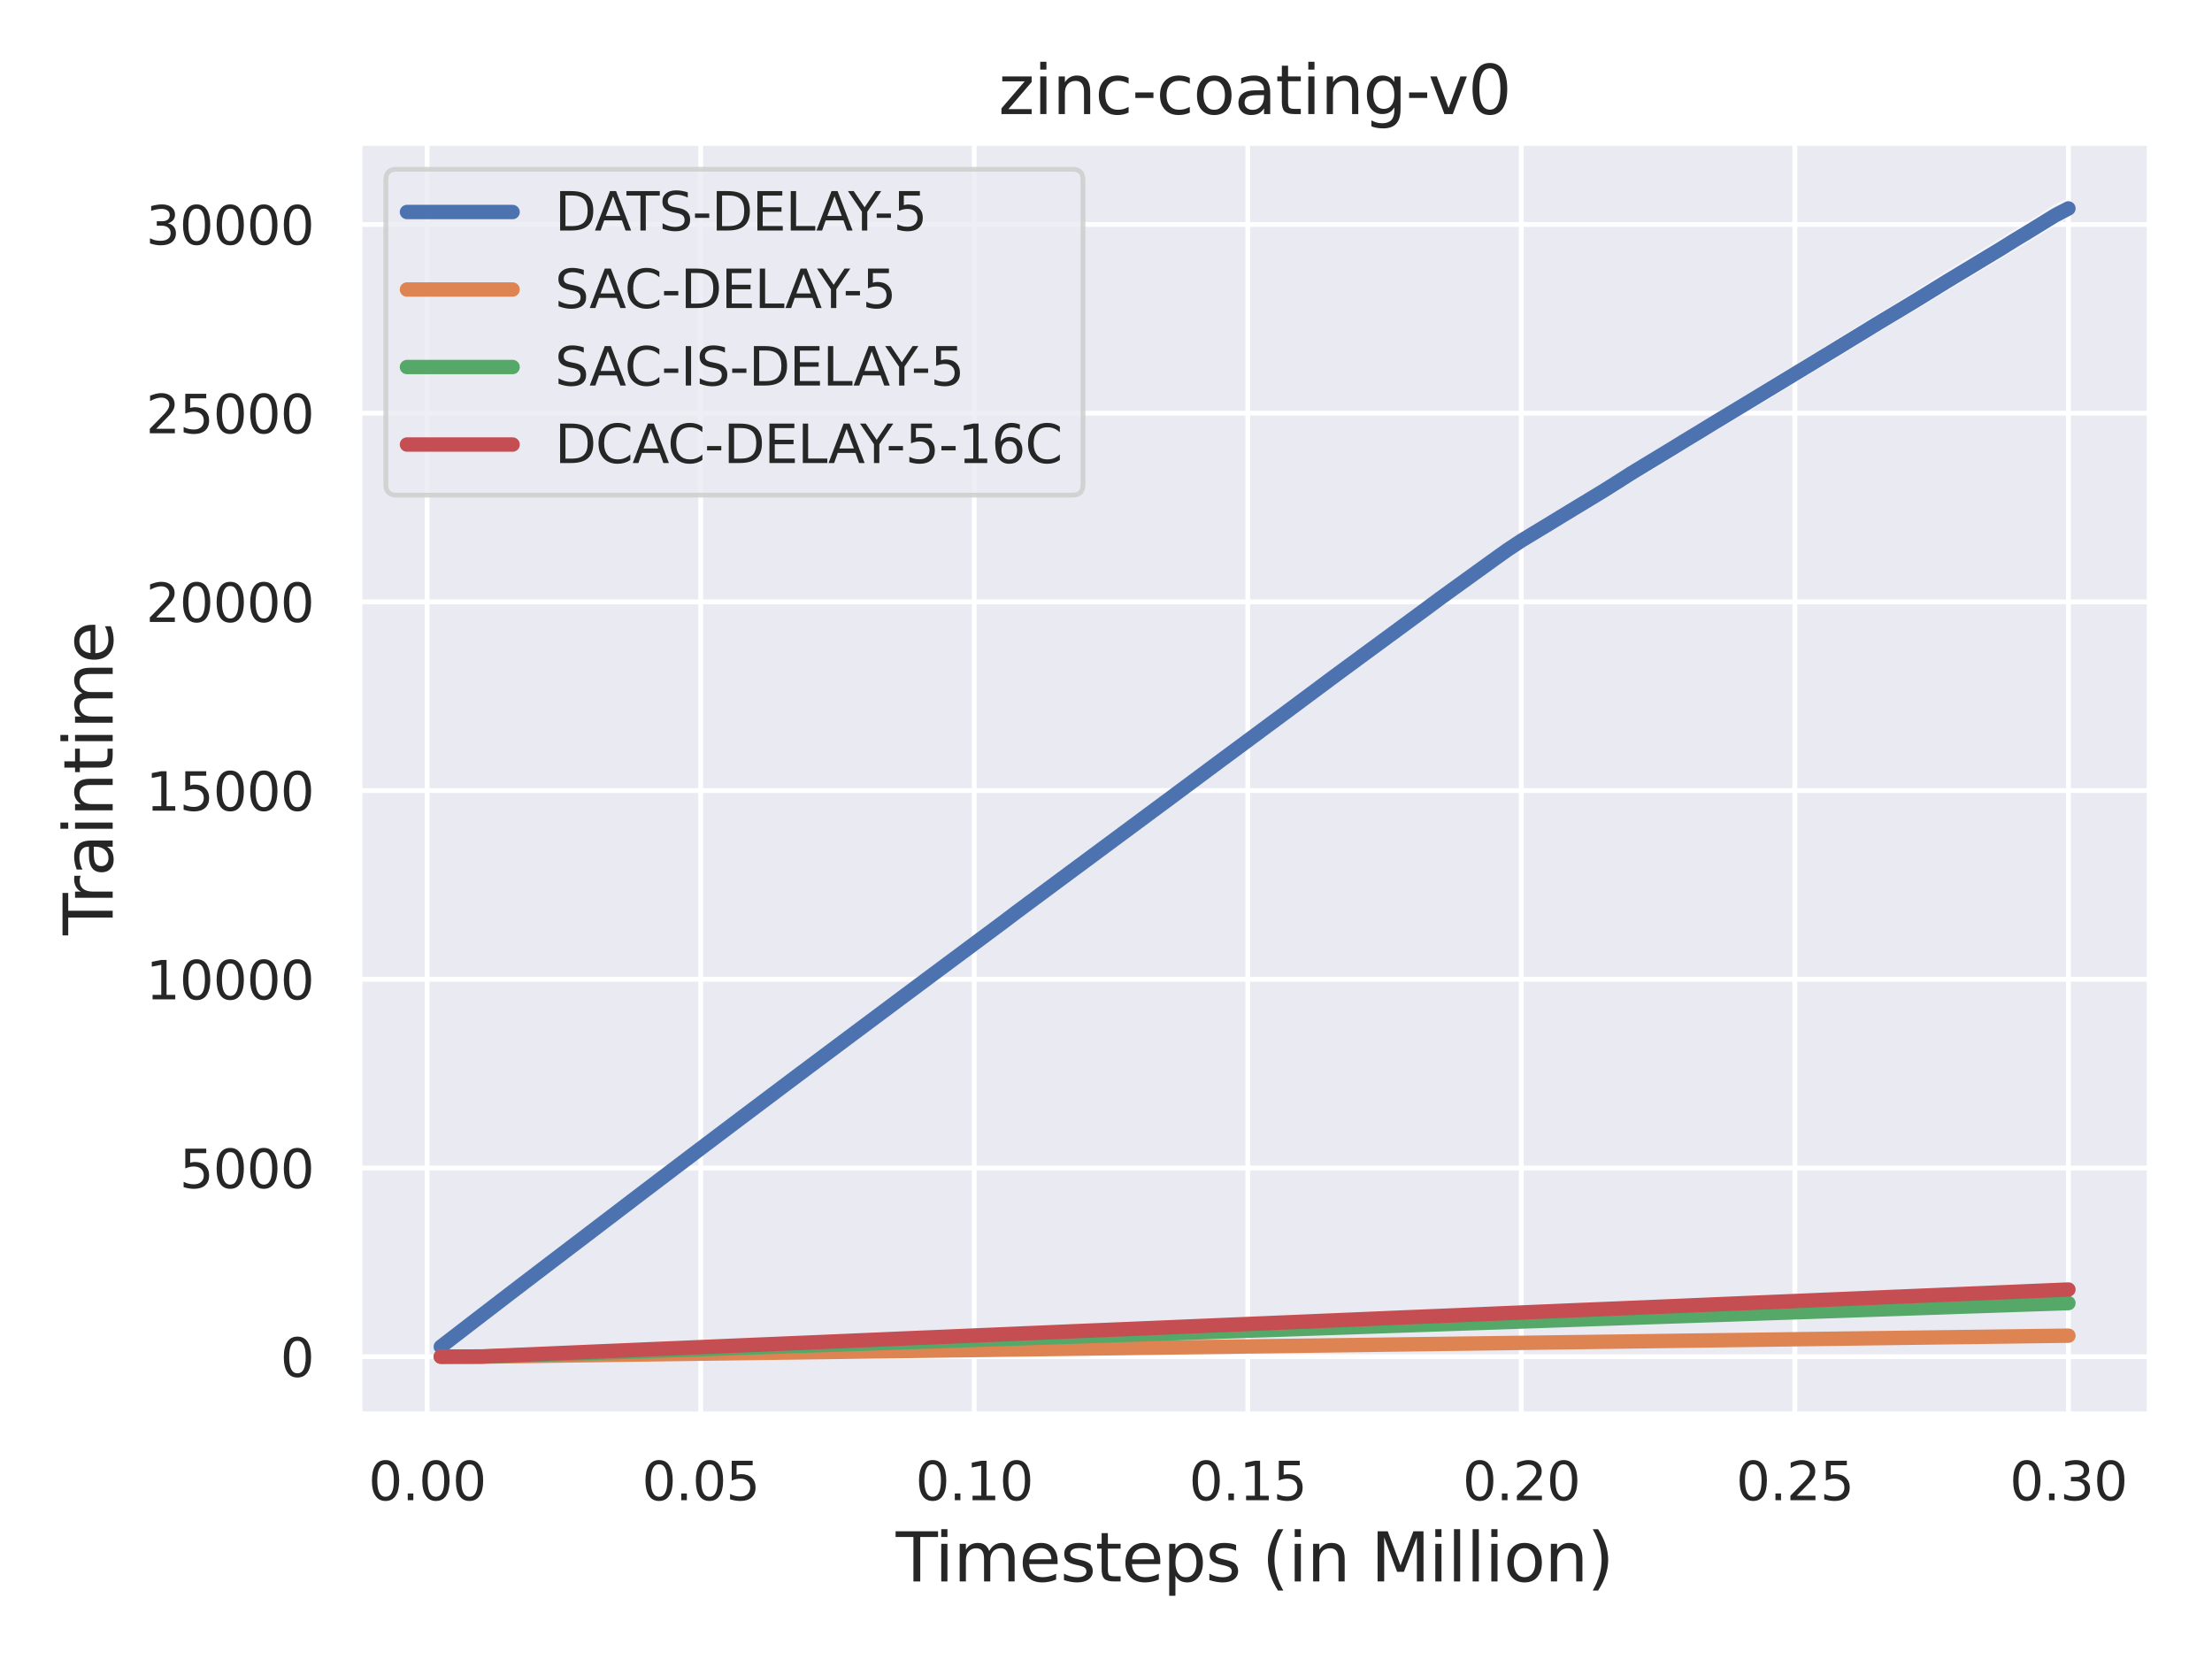 <?xml version="1.0" encoding="utf-8" standalone="no"?>
<!DOCTYPE svg PUBLIC "-//W3C//DTD SVG 1.1//EN"
  "http://www.w3.org/Graphics/SVG/1.1/DTD/svg11.dtd">
<svg xmlns:xlink="http://www.w3.org/1999/xlink" width="460.8pt" height="345.6pt" viewBox="0 0 460.8 345.6" xmlns="http://www.w3.org/2000/svg" version="1.1">
 <defs>
  <style type="text/css">*{stroke-linejoin: round; stroke-linecap: butt}</style>
 </defs>
 <g id="figure_1">
  <g id="patch_1">
   <path d="M 0 345.6 
L 460.8 345.6 
L 460.8 0 
L 0 0 
z
" style="fill: #ffffff"/>
  </g>
  <g id="axes_1">
   <g id="patch_2">
    <path d="M 74.88 294.66 
L 447.84 294.66 
L 447.84 29.76 
L 74.88 29.76 
z
" style="fill: #eaeaf2"/>
   </g>
   <g id="matplotlib.axis_1">
    <g id="xtick_1">
     <g id="line2d_1">
      <path d="M 88.984 294.66 
L 88.984 29.76 
" clip-path="url(#p1c92cd9f2a)" style="fill: none; stroke: #ffffff; stroke-linecap: round"/>
     </g>
     <g id="text_1">
      <!-- 0.00 -->
      <g style="fill: #262626" transform="translate(76.737 312.518)scale(0.11 -0.11)">
       <defs>
        <path id="DejaVuSans-30" d="M 2034 4250 
Q 1547 4250 1301 3770 
Q 1056 3291 1056 2328 
Q 1056 1369 1301 889 
Q 1547 409 2034 409 
Q 2525 409 2770 889 
Q 3016 1369 3016 2328 
Q 3016 3291 2770 3770 
Q 2525 4250 2034 4250 
z
M 2034 4750 
Q 2819 4750 3233 4129 
Q 3647 3509 3647 2328 
Q 3647 1150 3233 529 
Q 2819 -91 2034 -91 
Q 1250 -91 836 529 
Q 422 1150 422 2328 
Q 422 3509 836 4129 
Q 1250 4750 2034 4750 
z
" transform="scale(0.016)"/>
        <path id="DejaVuSans-2e" d="M 684 794 
L 1344 794 
L 1344 0 
L 684 0 
L 684 794 
z
" transform="scale(0.016)"/>
       </defs>
       <use xlink:href="#DejaVuSans-30"/>
       <use xlink:href="#DejaVuSans-2e" x="63.623"/>
       <use xlink:href="#DejaVuSans-30" x="95.41"/>
       <use xlink:href="#DejaVuSans-30" x="159.033"/>
      </g>
     </g>
    </g>
    <g id="xtick_2">
     <g id="line2d_2">
      <path d="M 145.967 294.66 
L 145.967 29.76 
" clip-path="url(#p1c92cd9f2a)" style="fill: none; stroke: #ffffff; stroke-linecap: round"/>
     </g>
     <g id="text_2">
      <!-- 0.05 -->
      <g style="fill: #262626" transform="translate(133.721 312.518)scale(0.11 -0.11)">
       <defs>
        <path id="DejaVuSans-35" d="M 691 4666 
L 3169 4666 
L 3169 4134 
L 1269 4134 
L 1269 2991 
Q 1406 3038 1543 3061 
Q 1681 3084 1819 3084 
Q 2600 3084 3056 2656 
Q 3513 2228 3513 1497 
Q 3513 744 3044 326 
Q 2575 -91 1722 -91 
Q 1428 -91 1123 -41 
Q 819 9 494 109 
L 494 744 
Q 775 591 1075 516 
Q 1375 441 1709 441 
Q 2250 441 2565 725 
Q 2881 1009 2881 1497 
Q 2881 1984 2565 2268 
Q 2250 2553 1709 2553 
Q 1456 2553 1204 2497 
Q 953 2441 691 2322 
L 691 4666 
z
" transform="scale(0.016)"/>
       </defs>
       <use xlink:href="#DejaVuSans-30"/>
       <use xlink:href="#DejaVuSans-2e" x="63.623"/>
       <use xlink:href="#DejaVuSans-30" x="95.41"/>
       <use xlink:href="#DejaVuSans-35" x="159.033"/>
      </g>
     </g>
    </g>
    <g id="xtick_3">
     <g id="line2d_3">
      <path d="M 202.951 294.66 
L 202.951 29.76 
" clip-path="url(#p1c92cd9f2a)" style="fill: none; stroke: #ffffff; stroke-linecap: round"/>
     </g>
     <g id="text_3">
      <!-- 0.10 -->
      <g style="fill: #262626" transform="translate(190.705 312.518)scale(0.11 -0.11)">
       <defs>
        <path id="DejaVuSans-31" d="M 794 531 
L 1825 531 
L 1825 4091 
L 703 3866 
L 703 4441 
L 1819 4666 
L 2450 4666 
L 2450 531 
L 3481 531 
L 3481 0 
L 794 0 
L 794 531 
z
" transform="scale(0.016)"/>
       </defs>
       <use xlink:href="#DejaVuSans-30"/>
       <use xlink:href="#DejaVuSans-2e" x="63.623"/>
       <use xlink:href="#DejaVuSans-31" x="95.41"/>
       <use xlink:href="#DejaVuSans-30" x="159.033"/>
      </g>
     </g>
    </g>
    <g id="xtick_4">
     <g id="line2d_4">
      <path d="M 259.935 294.66 
L 259.935 29.76 
" clip-path="url(#p1c92cd9f2a)" style="fill: none; stroke: #ffffff; stroke-linecap: round"/>
     </g>
     <g id="text_4">
      <!-- 0.15 -->
      <g style="fill: #262626" transform="translate(247.689 312.518)scale(0.11 -0.11)">
       <use xlink:href="#DejaVuSans-30"/>
       <use xlink:href="#DejaVuSans-2e" x="63.623"/>
       <use xlink:href="#DejaVuSans-31" x="95.41"/>
       <use xlink:href="#DejaVuSans-35" x="159.033"/>
      </g>
     </g>
    </g>
    <g id="xtick_5">
     <g id="line2d_5">
      <path d="M 316.919 294.66 
L 316.919 29.76 
" clip-path="url(#p1c92cd9f2a)" style="fill: none; stroke: #ffffff; stroke-linecap: round"/>
     </g>
     <g id="text_5">
      <!-- 0.20 -->
      <g style="fill: #262626" transform="translate(304.673 312.518)scale(0.11 -0.11)">
       <defs>
        <path id="DejaVuSans-32" d="M 1228 531 
L 3431 531 
L 3431 0 
L 469 0 
L 469 531 
Q 828 903 1448 1529 
Q 2069 2156 2228 2338 
Q 2531 2678 2651 2914 
Q 2772 3150 2772 3378 
Q 2772 3750 2511 3984 
Q 2250 4219 1831 4219 
Q 1534 4219 1204 4116 
Q 875 4013 500 3803 
L 500 4441 
Q 881 4594 1212 4672 
Q 1544 4750 1819 4750 
Q 2544 4750 2975 4387 
Q 3406 4025 3406 3419 
Q 3406 3131 3298 2873 
Q 3191 2616 2906 2266 
Q 2828 2175 2409 1742 
Q 1991 1309 1228 531 
z
" transform="scale(0.016)"/>
       </defs>
       <use xlink:href="#DejaVuSans-30"/>
       <use xlink:href="#DejaVuSans-2e" x="63.623"/>
       <use xlink:href="#DejaVuSans-32" x="95.41"/>
       <use xlink:href="#DejaVuSans-30" x="159.033"/>
      </g>
     </g>
    </g>
    <g id="xtick_6">
     <g id="line2d_6">
      <path d="M 373.903 294.66 
L 373.903 29.76 
" clip-path="url(#p1c92cd9f2a)" style="fill: none; stroke: #ffffff; stroke-linecap: round"/>
     </g>
     <g id="text_6">
      <!-- 0.25 -->
      <g style="fill: #262626" transform="translate(361.657 312.518)scale(0.11 -0.11)">
       <use xlink:href="#DejaVuSans-30"/>
       <use xlink:href="#DejaVuSans-2e" x="63.623"/>
       <use xlink:href="#DejaVuSans-32" x="95.41"/>
       <use xlink:href="#DejaVuSans-35" x="159.033"/>
      </g>
     </g>
    </g>
    <g id="xtick_7">
     <g id="line2d_7">
      <path d="M 430.887 294.66 
L 430.887 29.76 
" clip-path="url(#p1c92cd9f2a)" style="fill: none; stroke: #ffffff; stroke-linecap: round"/>
     </g>
     <g id="text_7">
      <!-- 0.30 -->
      <g style="fill: #262626" transform="translate(418.641 312.518)scale(0.11 -0.11)">
       <defs>
        <path id="DejaVuSans-33" d="M 2597 2516 
Q 3050 2419 3304 2112 
Q 3559 1806 3559 1356 
Q 3559 666 3084 287 
Q 2609 -91 1734 -91 
Q 1441 -91 1130 -33 
Q 819 25 488 141 
L 488 750 
Q 750 597 1062 519 
Q 1375 441 1716 441 
Q 2309 441 2620 675 
Q 2931 909 2931 1356 
Q 2931 1769 2642 2001 
Q 2353 2234 1838 2234 
L 1294 2234 
L 1294 2753 
L 1863 2753 
Q 2328 2753 2575 2939 
Q 2822 3125 2822 3475 
Q 2822 3834 2567 4026 
Q 2313 4219 1838 4219 
Q 1578 4219 1281 4162 
Q 984 4106 628 3988 
L 628 4550 
Q 988 4650 1302 4700 
Q 1616 4750 1894 4750 
Q 2613 4750 3031 4423 
Q 3450 4097 3450 3541 
Q 3450 3153 3228 2886 
Q 3006 2619 2597 2516 
z
" transform="scale(0.016)"/>
       </defs>
       <use xlink:href="#DejaVuSans-30"/>
       <use xlink:href="#DejaVuSans-2e" x="63.623"/>
       <use xlink:href="#DejaVuSans-33" x="95.41"/>
       <use xlink:href="#DejaVuSans-30" x="159.033"/>
      </g>
     </g>
    </g>
    <g id="text_8">
     <!-- Timesteps (in Million) -->
     <g style="fill: #262626" transform="translate(186.614 329.444)scale(0.14 -0.14)">
      <defs>
       <path id="DejaVuSans-54" d="M -19 4666 
L 3928 4666 
L 3928 4134 
L 2272 4134 
L 2272 0 
L 1638 0 
L 1638 4134 
L -19 4134 
L -19 4666 
z
" transform="scale(0.016)"/>
       <path id="DejaVuSans-69" d="M 603 3500 
L 1178 3500 
L 1178 0 
L 603 0 
L 603 3500 
z
M 603 4863 
L 1178 4863 
L 1178 4134 
L 603 4134 
L 603 4863 
z
" transform="scale(0.016)"/>
       <path id="DejaVuSans-6d" d="M 3328 2828 
Q 3544 3216 3844 3400 
Q 4144 3584 4550 3584 
Q 5097 3584 5394 3201 
Q 5691 2819 5691 2113 
L 5691 0 
L 5113 0 
L 5113 2094 
Q 5113 2597 4934 2840 
Q 4756 3084 4391 3084 
Q 3944 3084 3684 2787 
Q 3425 2491 3425 1978 
L 3425 0 
L 2847 0 
L 2847 2094 
Q 2847 2600 2669 2842 
Q 2491 3084 2119 3084 
Q 1678 3084 1418 2786 
Q 1159 2488 1159 1978 
L 1159 0 
L 581 0 
L 581 3500 
L 1159 3500 
L 1159 2956 
Q 1356 3278 1631 3431 
Q 1906 3584 2284 3584 
Q 2666 3584 2933 3390 
Q 3200 3197 3328 2828 
z
" transform="scale(0.016)"/>
       <path id="DejaVuSans-65" d="M 3597 1894 
L 3597 1613 
L 953 1613 
Q 991 1019 1311 708 
Q 1631 397 2203 397 
Q 2534 397 2845 478 
Q 3156 559 3463 722 
L 3463 178 
Q 3153 47 2828 -22 
Q 2503 -91 2169 -91 
Q 1331 -91 842 396 
Q 353 884 353 1716 
Q 353 2575 817 3079 
Q 1281 3584 2069 3584 
Q 2775 3584 3186 3129 
Q 3597 2675 3597 1894 
z
M 3022 2063 
Q 3016 2534 2758 2815 
Q 2500 3097 2075 3097 
Q 1594 3097 1305 2825 
Q 1016 2553 972 2059 
L 3022 2063 
z
" transform="scale(0.016)"/>
       <path id="DejaVuSans-73" d="M 2834 3397 
L 2834 2853 
Q 2591 2978 2328 3040 
Q 2066 3103 1784 3103 
Q 1356 3103 1142 2972 
Q 928 2841 928 2578 
Q 928 2378 1081 2264 
Q 1234 2150 1697 2047 
L 1894 2003 
Q 2506 1872 2764 1633 
Q 3022 1394 3022 966 
Q 3022 478 2636 193 
Q 2250 -91 1575 -91 
Q 1294 -91 989 -36 
Q 684 19 347 128 
L 347 722 
Q 666 556 975 473 
Q 1284 391 1588 391 
Q 1994 391 2212 530 
Q 2431 669 2431 922 
Q 2431 1156 2273 1281 
Q 2116 1406 1581 1522 
L 1381 1569 
Q 847 1681 609 1914 
Q 372 2147 372 2553 
Q 372 3047 722 3315 
Q 1072 3584 1716 3584 
Q 2034 3584 2315 3537 
Q 2597 3491 2834 3397 
z
" transform="scale(0.016)"/>
       <path id="DejaVuSans-74" d="M 1172 4494 
L 1172 3500 
L 2356 3500 
L 2356 3053 
L 1172 3053 
L 1172 1153 
Q 1172 725 1289 603 
Q 1406 481 1766 481 
L 2356 481 
L 2356 0 
L 1766 0 
Q 1100 0 847 248 
Q 594 497 594 1153 
L 594 3053 
L 172 3053 
L 172 3500 
L 594 3500 
L 594 4494 
L 1172 4494 
z
" transform="scale(0.016)"/>
       <path id="DejaVuSans-70" d="M 1159 525 
L 1159 -1331 
L 581 -1331 
L 581 3500 
L 1159 3500 
L 1159 2969 
Q 1341 3281 1617 3432 
Q 1894 3584 2278 3584 
Q 2916 3584 3314 3078 
Q 3713 2572 3713 1747 
Q 3713 922 3314 415 
Q 2916 -91 2278 -91 
Q 1894 -91 1617 61 
Q 1341 213 1159 525 
z
M 3116 1747 
Q 3116 2381 2855 2742 
Q 2594 3103 2138 3103 
Q 1681 3103 1420 2742 
Q 1159 2381 1159 1747 
Q 1159 1113 1420 752 
Q 1681 391 2138 391 
Q 2594 391 2855 752 
Q 3116 1113 3116 1747 
z
" transform="scale(0.016)"/>
       <path id="DejaVuSans-20" transform="scale(0.016)"/>
       <path id="DejaVuSans-28" d="M 1984 4856 
Q 1566 4138 1362 3434 
Q 1159 2731 1159 2009 
Q 1159 1288 1364 580 
Q 1569 -128 1984 -844 
L 1484 -844 
Q 1016 -109 783 600 
Q 550 1309 550 2009 
Q 550 2706 781 3412 
Q 1013 4119 1484 4856 
L 1984 4856 
z
" transform="scale(0.016)"/>
       <path id="DejaVuSans-6e" d="M 3513 2113 
L 3513 0 
L 2938 0 
L 2938 2094 
Q 2938 2591 2744 2837 
Q 2550 3084 2163 3084 
Q 1697 3084 1428 2787 
Q 1159 2491 1159 1978 
L 1159 0 
L 581 0 
L 581 3500 
L 1159 3500 
L 1159 2956 
Q 1366 3272 1645 3428 
Q 1925 3584 2291 3584 
Q 2894 3584 3203 3211 
Q 3513 2838 3513 2113 
z
" transform="scale(0.016)"/>
       <path id="DejaVuSans-4d" d="M 628 4666 
L 1569 4666 
L 2759 1491 
L 3956 4666 
L 4897 4666 
L 4897 0 
L 4281 0 
L 4281 4097 
L 3078 897 
L 2444 897 
L 1241 4097 
L 1241 0 
L 628 0 
L 628 4666 
z
" transform="scale(0.016)"/>
       <path id="DejaVuSans-6c" d="M 603 4863 
L 1178 4863 
L 1178 0 
L 603 0 
L 603 4863 
z
" transform="scale(0.016)"/>
       <path id="DejaVuSans-6f" d="M 1959 3097 
Q 1497 3097 1228 2736 
Q 959 2375 959 1747 
Q 959 1119 1226 758 
Q 1494 397 1959 397 
Q 2419 397 2687 759 
Q 2956 1122 2956 1747 
Q 2956 2369 2687 2733 
Q 2419 3097 1959 3097 
z
M 1959 3584 
Q 2709 3584 3137 3096 
Q 3566 2609 3566 1747 
Q 3566 888 3137 398 
Q 2709 -91 1959 -91 
Q 1206 -91 779 398 
Q 353 888 353 1747 
Q 353 2609 779 3096 
Q 1206 3584 1959 3584 
z
" transform="scale(0.016)"/>
       <path id="DejaVuSans-29" d="M 513 4856 
L 1013 4856 
Q 1481 4119 1714 3412 
Q 1947 2706 1947 2009 
Q 1947 1309 1714 600 
Q 1481 -109 1013 -844 
L 513 -844 
Q 928 -128 1133 580 
Q 1338 1288 1338 2009 
Q 1338 2731 1133 3434 
Q 928 4138 513 4856 
z
" transform="scale(0.016)"/>
      </defs>
      <use xlink:href="#DejaVuSans-54"/>
      <use xlink:href="#DejaVuSans-69" x="57.959"/>
      <use xlink:href="#DejaVuSans-6d" x="85.742"/>
      <use xlink:href="#DejaVuSans-65" x="183.154"/>
      <use xlink:href="#DejaVuSans-73" x="244.678"/>
      <use xlink:href="#DejaVuSans-74" x="296.777"/>
      <use xlink:href="#DejaVuSans-65" x="335.986"/>
      <use xlink:href="#DejaVuSans-70" x="397.51"/>
      <use xlink:href="#DejaVuSans-73" x="460.986"/>
      <use xlink:href="#DejaVuSans-20" x="513.086"/>
      <use xlink:href="#DejaVuSans-28" x="544.873"/>
      <use xlink:href="#DejaVuSans-69" x="583.887"/>
      <use xlink:href="#DejaVuSans-6e" x="611.67"/>
      <use xlink:href="#DejaVuSans-20" x="675.049"/>
      <use xlink:href="#DejaVuSans-4d" x="706.836"/>
      <use xlink:href="#DejaVuSans-69" x="793.115"/>
      <use xlink:href="#DejaVuSans-6c" x="820.898"/>
      <use xlink:href="#DejaVuSans-6c" x="848.682"/>
      <use xlink:href="#DejaVuSans-69" x="876.465"/>
      <use xlink:href="#DejaVuSans-6f" x="904.248"/>
      <use xlink:href="#DejaVuSans-6e" x="965.43"/>
      <use xlink:href="#DejaVuSans-29" x="1028.809"/>
     </g>
    </g>
   </g>
   <g id="matplotlib.axis_2">
    <g id="ytick_1">
     <g id="line2d_8">
      <path d="M 74.88 282.623 
L 447.84 282.623 
" clip-path="url(#p1c92cd9f2a)" style="fill: none; stroke: #ffffff; stroke-linecap: round"/>
     </g>
     <g id="text_9">
      <!-- 0 -->
      <g style="fill: #262626" transform="translate(58.381 286.802)scale(0.11 -0.11)">
       <use xlink:href="#DejaVuSans-30"/>
      </g>
     </g>
    </g>
    <g id="ytick_2">
     <g id="line2d_9">
      <path d="M 74.88 243.313 
L 447.84 243.313 
" clip-path="url(#p1c92cd9f2a)" style="fill: none; stroke: #ffffff; stroke-linecap: round"/>
     </g>
     <g id="text_10">
      <!-- 5000 -->
      <g style="fill: #262626" transform="translate(37.385 247.492)scale(0.11 -0.11)">
       <use xlink:href="#DejaVuSans-35"/>
       <use xlink:href="#DejaVuSans-30" x="63.623"/>
       <use xlink:href="#DejaVuSans-30" x="127.246"/>
       <use xlink:href="#DejaVuSans-30" x="190.869"/>
      </g>
     </g>
    </g>
    <g id="ytick_3">
     <g id="line2d_10">
      <path d="M 74.88 204.003 
L 447.84 204.003 
" clip-path="url(#p1c92cd9f2a)" style="fill: none; stroke: #ffffff; stroke-linecap: round"/>
     </g>
     <g id="text_11">
      <!-- 10000 -->
      <g style="fill: #262626" transform="translate(30.386 208.182)scale(0.11 -0.11)">
       <use xlink:href="#DejaVuSans-31"/>
       <use xlink:href="#DejaVuSans-30" x="63.623"/>
       <use xlink:href="#DejaVuSans-30" x="127.246"/>
       <use xlink:href="#DejaVuSans-30" x="190.869"/>
       <use xlink:href="#DejaVuSans-30" x="254.492"/>
      </g>
     </g>
    </g>
    <g id="ytick_4">
     <g id="line2d_11">
      <path d="M 74.88 164.693 
L 447.84 164.693 
" clip-path="url(#p1c92cd9f2a)" style="fill: none; stroke: #ffffff; stroke-linecap: round"/>
     </g>
     <g id="text_12">
      <!-- 15000 -->
      <g style="fill: #262626" transform="translate(30.386 168.872)scale(0.11 -0.11)">
       <use xlink:href="#DejaVuSans-31"/>
       <use xlink:href="#DejaVuSans-35" x="63.623"/>
       <use xlink:href="#DejaVuSans-30" x="127.246"/>
       <use xlink:href="#DejaVuSans-30" x="190.869"/>
       <use xlink:href="#DejaVuSans-30" x="254.492"/>
      </g>
     </g>
    </g>
    <g id="ytick_5">
     <g id="line2d_12">
      <path d="M 74.88 125.383 
L 447.84 125.383 
" clip-path="url(#p1c92cd9f2a)" style="fill: none; stroke: #ffffff; stroke-linecap: round"/>
     </g>
     <g id="text_13">
      <!-- 20000 -->
      <g style="fill: #262626" transform="translate(30.386 129.562)scale(0.11 -0.11)">
       <use xlink:href="#DejaVuSans-32"/>
       <use xlink:href="#DejaVuSans-30" x="63.623"/>
       <use xlink:href="#DejaVuSans-30" x="127.246"/>
       <use xlink:href="#DejaVuSans-30" x="190.869"/>
       <use xlink:href="#DejaVuSans-30" x="254.492"/>
      </g>
     </g>
    </g>
    <g id="ytick_6">
     <g id="line2d_13">
      <path d="M 74.88 86.073 
L 447.84 86.073 
" clip-path="url(#p1c92cd9f2a)" style="fill: none; stroke: #ffffff; stroke-linecap: round"/>
     </g>
     <g id="text_14">
      <!-- 25000 -->
      <g style="fill: #262626" transform="translate(30.386 90.252)scale(0.11 -0.11)">
       <use xlink:href="#DejaVuSans-32"/>
       <use xlink:href="#DejaVuSans-35" x="63.623"/>
       <use xlink:href="#DejaVuSans-30" x="127.246"/>
       <use xlink:href="#DejaVuSans-30" x="190.869"/>
       <use xlink:href="#DejaVuSans-30" x="254.492"/>
      </g>
     </g>
    </g>
    <g id="ytick_7">
     <g id="line2d_14">
      <path d="M 74.88 46.763 
L 447.84 46.763 
" clip-path="url(#p1c92cd9f2a)" style="fill: none; stroke: #ffffff; stroke-linecap: round"/>
     </g>
     <g id="text_15">
      <!-- 30000 -->
      <g style="fill: #262626" transform="translate(30.386 50.942)scale(0.11 -0.11)">
       <use xlink:href="#DejaVuSans-33"/>
       <use xlink:href="#DejaVuSans-30" x="63.623"/>
       <use xlink:href="#DejaVuSans-30" x="127.246"/>
       <use xlink:href="#DejaVuSans-30" x="190.869"/>
       <use xlink:href="#DejaVuSans-30" x="254.492"/>
      </g>
     </g>
    </g>
    <g id="text_16">
     <!-- Traintime -->
     <g style="fill: #262626" transform="translate(23.475 194.816)rotate(-90)scale(0.14 -0.14)">
      <defs>
       <path id="DejaVuSans-72" d="M 2631 2963 
Q 2534 3019 2420 3045 
Q 2306 3072 2169 3072 
Q 1681 3072 1420 2755 
Q 1159 2438 1159 1844 
L 1159 0 
L 581 0 
L 581 3500 
L 1159 3500 
L 1159 2956 
Q 1341 3275 1631 3429 
Q 1922 3584 2338 3584 
Q 2397 3584 2469 3576 
Q 2541 3569 2628 3553 
L 2631 2963 
z
" transform="scale(0.016)"/>
       <path id="DejaVuSans-61" d="M 2194 1759 
Q 1497 1759 1228 1600 
Q 959 1441 959 1056 
Q 959 750 1161 570 
Q 1363 391 1709 391 
Q 2188 391 2477 730 
Q 2766 1069 2766 1631 
L 2766 1759 
L 2194 1759 
z
M 3341 1997 
L 3341 0 
L 2766 0 
L 2766 531 
Q 2569 213 2275 61 
Q 1981 -91 1556 -91 
Q 1019 -91 701 211 
Q 384 513 384 1019 
Q 384 1609 779 1909 
Q 1175 2209 1959 2209 
L 2766 2209 
L 2766 2266 
Q 2766 2663 2505 2880 
Q 2244 3097 1772 3097 
Q 1472 3097 1187 3025 
Q 903 2953 641 2809 
L 641 3341 
Q 956 3463 1253 3523 
Q 1550 3584 1831 3584 
Q 2591 3584 2966 3190 
Q 3341 2797 3341 1997 
z
" transform="scale(0.016)"/>
      </defs>
      <use xlink:href="#DejaVuSans-54"/>
      <use xlink:href="#DejaVuSans-72" x="46.334"/>
      <use xlink:href="#DejaVuSans-61" x="87.447"/>
      <use xlink:href="#DejaVuSans-69" x="148.727"/>
      <use xlink:href="#DejaVuSans-6e" x="176.51"/>
      <use xlink:href="#DejaVuSans-74" x="239.889"/>
      <use xlink:href="#DejaVuSans-69" x="279.098"/>
      <use xlink:href="#DejaVuSans-6d" x="306.881"/>
      <use xlink:href="#DejaVuSans-65" x="404.293"/>
     </g>
    </g>
   </g>
   <g id="PolyCollection_1">
    <defs>
     <path id="m7f469d9835" d="M 91.833 -64.748 
L 91.833 -65.207 
L 94.682 -67.404 
L 97.531 -69.595 
L 100.38 -71.786 
L 103.23 -73.973 
L 106.079 -76.159 
L 108.928 -78.333 
L 111.777 -80.507 
L 114.626 -82.678 
L 117.476 -84.844 
L 120.325 -87.01 
L 123.174 -89.18 
L 126.023 -91.349 
L 128.872 -93.515 
L 131.721 -95.689 
L 134.571 -97.856 
L 137.42 -100.012 
L 140.269 -102.171 
L 143.118 -104.326 
L 145.967 -106.478 
L 148.817 -108.624 
L 151.666 -110.776 
L 154.515 -112.935 
L 157.364 -115.082 
L 160.213 -117.235 
L 163.063 -119.389 
L 165.912 -121.54 
L 168.761 -123.683 
L 171.61 -125.824 
L 174.459 -127.965 
L 177.309 -130.107 
L 180.158 -132.245 
L 183.007 -134.382 
L 185.856 -136.524 
L 188.705 -138.66 
L 191.555 -140.796 
L 194.404 -142.934 
L 197.253 -145.066 
L 200.102 -147.202 
L 202.951 -149.337 
L 205.801 -151.469 
L 208.65 -153.6 
L 211.499 -155.872 
L 214.348 -157.998 
L 217.197 -160.123 
L 220.047 -162.248 
L 222.896 -164.373 
L 225.745 -166.494 
L 228.594 -168.619 
L 231.443 -170.748 
L 234.293 -172.874 
L 237.142 -175 
L 239.991 -177.127 
L 242.84 -179.253 
L 245.689 -181.39 
L 248.539 -183.521 
L 251.388 -185.649 
L 254.237 -187.786 
L 257.086 -189.908 
L 259.935 -192.037 
L 262.785 -194.169 
L 265.634 -196.295 
L 268.483 -198.426 
L 271.332 -200.564 
L 274.181 -202.698 
L 277.031 -204.83 
L 279.88 -206.947 
L 282.729 -209.058 
L 285.578 -211.172 
L 288.427 -213.279 
L 291.277 -215.389 
L 294.126 -217.491 
L 296.975 -219.593 
L 299.824 -221.685 
L 302.673 -223.759 
L 305.523 -225.826 
L 308.372 -227.895 
L 311.221 -229.949 
L 314.07 -231.994 
L 316.919 -233.857 
L 319.769 -235.595 
L 322.618 -237.33 
L 325.467 -239.068 
L 328.316 -240.8 
L 331.165 -242.533 
L 334.015 -244.268 
L 336.864 -246.116 
L 339.713 -247.897 
L 342.562 -249.709 
L 345.411 -251.443 
L 348.261 -253.175 
L 351.11 -254.901 
L 353.959 -256.627 
L 356.808 -258.511 
L 359.657 -260.252 
L 362.507 -262.047 
L 365.356 -263.798 
L 368.205 -265.58 
L 371.054 -267.305 
L 373.903 -269.028 
L 376.753 -270.771 
L 379.602 -272.494 
L 382.451 -274.215 
L 385.3 -276.06 
L 388.149 -277.785 
L 390.999 -279.504 
L 393.848 -281.222 
L 396.697 -282.94 
L 399.546 -284.739 
L 402.395 -286.636 
L 405.244 -288.443 
L 408.094 -290.168 
L 410.943 -291.895 
L 413.792 -293.627 
L 416.641 -295.353 
L 419.49 -297.113 
L 422.34 -298.846 
L 425.189 -300.578 
L 428.038 -302.489 
L 430.887 -303.799 
L 430.887 -300.764 
L 430.887 -300.764 
L 428.038 -299.067 
L 425.189 -297.365 
L 422.34 -295.589 
L 419.49 -293.881 
L 416.641 -292.175 
L 413.792 -290.463 
L 410.943 -288.761 
L 408.094 -287.047 
L 405.244 -285.343 
L 402.395 -283.625 
L 399.546 -281.928 
L 396.697 -280.215 
L 393.848 -278.521 
L 390.999 -276.826 
L 388.149 -274.976 
L 385.3 -273.23 
L 382.451 -271.5 
L 379.602 -269.775 
L 376.753 -268.062 
L 373.903 -266.349 
L 371.054 -264.61 
L 368.205 -262.913 
L 365.356 -261.164 
L 362.507 -259.465 
L 359.657 -257.77 
L 356.808 -256.045 
L 353.959 -254.349 
L 351.11 -252.653 
L 348.261 -250.756 
L 345.411 -249.028 
L 342.562 -247.331 
L 339.713 -245.631 
L 336.864 -243.742 
L 334.015 -242.044 
L 331.165 -240.33 
L 328.316 -238.631 
L 325.467 -236.926 
L 322.618 -235.152 
L 319.769 -233.43 
L 316.919 -231.724 
L 314.07 -229.779 
L 311.221 -227.765 
L 308.372 -225.681 
L 305.523 -223.651 
L 302.673 -221.62 
L 299.824 -219.579 
L 296.975 -217.42 
L 294.126 -215.313 
L 291.277 -213.166 
L 288.427 -211.103 
L 285.578 -209.028 
L 282.729 -206.959 
L 279.88 -204.893 
L 277.031 -202.806 
L 274.181 -200.715 
L 271.332 -198.603 
L 268.483 -196.505 
L 265.634 -194.428 
L 262.785 -192.35 
L 259.935 -190.27 
L 257.086 -188.197 
L 254.237 -186.112 
L 251.388 -184.028 
L 248.539 -181.943 
L 245.689 -179.853 
L 242.84 -177.761 
L 239.991 -175.676 
L 237.142 -173.59 
L 234.293 -171.506 
L 231.443 -169.422 
L 228.594 -167.335 
L 225.745 -165.245 
L 222.896 -163.161 
L 220.047 -161.069 
L 217.197 -158.953 
L 214.348 -156.866 
L 211.499 -154.773 
L 208.65 -152.678 
L 205.801 -150.583 
L 202.951 -148.485 
L 200.102 -146.388 
L 197.253 -144.288 
L 194.404 -142.186 
L 191.555 -140.079 
L 188.705 -137.975 
L 185.856 -135.859 
L 183.007 -133.746 
L 180.158 -131.634 
L 177.309 -129.519 
L 174.459 -127.399 
L 171.61 -125.282 
L 168.761 -123.16 
L 165.912 -121.038 
L 163.063 -118.903 
L 160.213 -116.768 
L 157.364 -114.632 
L 154.515 -112.493 
L 151.666 -110.349 
L 148.817 -108.2 
L 145.967 -106.053 
L 143.118 -103.9 
L 140.269 -101.743 
L 137.42 -99.583 
L 134.571 -97.418 
L 131.721 -95.249 
L 128.872 -93.078 
L 126.023 -90.912 
L 123.174 -88.738 
L 120.325 -86.569 
L 117.476 -84.403 
L 114.626 -82.231 
L 111.777 -80.059 
L 108.928 -77.884 
L 106.079 -75.701 
L 103.23 -73.515 
L 100.38 -71.326 
L 97.531 -69.137 
L 94.682 -66.942 
L 91.833 -64.748 
z
" style="stroke: #ffffff; stroke-opacity: 0.5"/>
    </defs>
    <g clip-path="url(#p1c92cd9f2a)">
     <use xlink:href="#m7f469d9835" x="0" y="345.6" style="fill: #4c72b0; fill-opacity: 0.5; stroke: #ffffff; stroke-opacity: 0.5"/>
    </g>
   </g>
   <g id="PolyCollection_2">
    <defs>
     <path id="m72311b55ec" d="M 91.833 -62.981 
L 91.833 -62.981 
L 94.682 -62.986 
L 97.531 -62.99 
L 100.38 -62.995 
L 103.23 -63.034 
L 106.079 -63.073 
L 108.928 -63.112 
L 111.777 -63.15 
L 114.626 -63.19 
L 117.476 -63.229 
L 120.325 -63.267 
L 123.174 -63.306 
L 126.023 -63.345 
L 128.872 -63.384 
L 131.721 -63.422 
L 134.571 -63.461 
L 137.42 -63.499 
L 140.269 -63.537 
L 143.118 -63.576 
L 145.967 -63.615 
L 148.817 -63.653 
L 151.666 -63.691 
L 154.515 -63.73 
L 157.364 -63.768 
L 160.213 -63.807 
L 163.063 -63.846 
L 165.912 -63.884 
L 168.761 -63.924 
L 171.61 -63.963 
L 174.459 -64.001 
L 177.309 -64.04 
L 180.158 -64.078 
L 183.007 -64.116 
L 185.856 -64.155 
L 188.705 -64.193 
L 191.555 -64.233 
L 194.404 -64.272 
L 197.253 -64.31 
L 200.102 -64.348 
L 202.951 -64.387 
L 205.801 -64.426 
L 208.65 -64.464 
L 211.499 -64.503 
L 214.348 -64.54 
L 217.197 -64.578 
L 220.047 -64.616 
L 222.896 -64.655 
L 225.745 -64.693 
L 228.594 -64.73 
L 231.443 -64.767 
L 234.293 -64.805 
L 237.142 -64.842 
L 239.991 -64.88 
L 242.84 -64.919 
L 245.689 -64.957 
L 248.539 -64.996 
L 251.388 -65.034 
L 254.237 -65.072 
L 257.086 -65.11 
L 259.935 -65.148 
L 262.785 -65.185 
L 265.634 -65.223 
L 268.483 -65.26 
L 271.332 -65.297 
L 274.181 -65.334 
L 277.031 -65.371 
L 279.88 -65.409 
L 282.729 -65.448 
L 285.578 -65.486 
L 288.427 -65.524 
L 291.277 -65.562 
L 294.126 -65.599 
L 296.975 -65.638 
L 299.824 -65.676 
L 302.673 -65.714 
L 305.523 -65.752 
L 308.372 -65.79 
L 311.221 -65.827 
L 314.07 -65.865 
L 316.919 -65.902 
L 319.769 -65.941 
L 322.618 -65.979 
L 325.467 -66.016 
L 328.316 -66.053 
L 331.165 -66.09 
L 334.015 -66.13 
L 336.864 -66.167 
L 339.713 -66.205 
L 342.562 -66.243 
L 345.411 -66.281 
L 348.261 -66.319 
L 351.11 -66.356 
L 353.959 -66.393 
L 356.808 -66.431 
L 359.657 -66.47 
L 362.507 -66.507 
L 365.356 -66.545 
L 368.205 -66.583 
L 371.054 -66.621 
L 373.903 -66.658 
L 376.753 -66.696 
L 379.602 -66.734 
L 382.451 -66.771 
L 385.3 -66.808 
L 388.149 -66.845 
L 390.999 -66.883 
L 393.848 -66.921 
L 396.697 -66.959 
L 399.546 -66.997 
L 402.395 -67.034 
L 405.244 -67.072 
L 408.094 -67.11 
L 410.943 -67.147 
L 413.792 -67.186 
L 416.641 -67.223 
L 419.49 -67.26 
L 422.34 -67.298 
L 425.189 -67.336 
L 428.038 -67.373 
L 430.887 -67.412 
L 430.887 -67.284 
L 430.887 -67.284 
L 428.038 -67.247 
L 425.189 -67.211 
L 422.34 -67.174 
L 419.49 -67.137 
L 416.641 -67.1 
L 413.792 -67.063 
L 410.943 -67.026 
L 408.094 -66.989 
L 405.244 -66.953 
L 402.395 -66.916 
L 399.546 -66.88 
L 396.697 -66.843 
L 393.848 -66.806 
L 390.999 -66.769 
L 388.149 -66.733 
L 385.3 -66.695 
L 382.451 -66.657 
L 379.602 -66.618 
L 376.753 -66.582 
L 373.903 -66.545 
L 371.054 -66.509 
L 368.205 -66.472 
L 365.356 -66.434 
L 362.507 -66.398 
L 359.657 -66.361 
L 356.808 -66.323 
L 353.959 -66.286 
L 351.11 -66.248 
L 348.261 -66.211 
L 345.411 -66.175 
L 342.562 -66.138 
L 339.713 -66.101 
L 336.864 -66.064 
L 334.015 -66.026 
L 331.165 -65.989 
L 328.316 -65.953 
L 325.467 -65.915 
L 322.618 -65.878 
L 319.769 -65.842 
L 316.919 -65.803 
L 314.07 -65.767 
L 311.221 -65.73 
L 308.372 -65.693 
L 305.523 -65.656 
L 302.673 -65.618 
L 299.824 -65.58 
L 296.975 -65.543 
L 294.126 -65.506 
L 291.277 -65.469 
L 288.427 -65.432 
L 285.578 -65.395 
L 282.729 -65.358 
L 279.88 -65.321 
L 277.031 -65.283 
L 274.181 -65.246 
L 271.332 -65.209 
L 268.483 -65.171 
L 265.634 -65.133 
L 262.785 -65.096 
L 259.935 -65.059 
L 257.086 -65.023 
L 254.237 -64.986 
L 251.388 -64.948 
L 248.539 -64.912 
L 245.689 -64.875 
L 242.84 -64.839 
L 239.991 -64.802 
L 237.142 -64.766 
L 234.293 -64.729 
L 231.443 -64.693 
L 228.594 -64.657 
L 225.745 -64.62 
L 222.896 -64.582 
L 220.047 -64.545 
L 217.197 -64.508 
L 214.348 -64.471 
L 211.499 -64.434 
L 208.65 -64.398 
L 205.801 -64.361 
L 202.951 -64.324 
L 200.102 -64.287 
L 197.253 -64.249 
L 194.404 -64.212 
L 191.555 -64.176 
L 188.705 -64.139 
L 185.856 -64.102 
L 183.007 -64.065 
L 180.158 -64.027 
L 177.309 -63.99 
L 174.459 -63.953 
L 171.61 -63.916 
L 168.761 -63.88 
L 165.912 -63.843 
L 163.063 -63.806 
L 160.213 -63.769 
L 157.364 -63.733 
L 154.515 -63.695 
L 151.666 -63.659 
L 148.817 -63.623 
L 145.967 -63.586 
L 143.118 -63.549 
L 140.269 -63.512 
L 137.42 -63.475 
L 134.571 -63.439 
L 131.721 -63.402 
L 128.872 -63.365 
L 126.023 -63.329 
L 123.174 -63.292 
L 120.325 -63.255 
L 117.476 -63.219 
L 114.626 -63.183 
L 111.777 -63.145 
L 108.928 -63.107 
L 106.079 -63.07 
L 103.23 -63.032 
L 100.38 -62.994 
L 97.531 -62.99 
L 94.682 -62.985 
L 91.833 -62.981 
z
" style="stroke: #ffffff; stroke-opacity: 0.5"/>
    </defs>
    <g clip-path="url(#p1c92cd9f2a)">
     <use xlink:href="#m72311b55ec" x="0" y="345.6" style="fill: #dd8452; fill-opacity: 0.5; stroke: #ffffff; stroke-opacity: 0.5"/>
    </g>
   </g>
   <g id="PolyCollection_3">
    <defs>
     <path id="m428665c5f9" d="M 91.833 -62.981 
L 91.833 -62.981 
L 94.682 -62.986 
L 97.531 -62.99 
L 100.38 -62.995 
L 103.23 -63.093 
L 106.079 -63.191 
L 108.928 -63.287 
L 111.777 -63.386 
L 114.626 -63.486 
L 117.476 -63.584 
L 120.325 -63.681 
L 123.174 -63.778 
L 126.023 -63.876 
L 128.872 -63.97 
L 131.721 -64.066 
L 134.571 -64.163 
L 137.42 -64.263 
L 140.269 -64.362 
L 143.118 -64.46 
L 145.967 -64.556 
L 148.817 -64.651 
L 151.666 -64.748 
L 154.515 -64.843 
L 157.364 -64.941 
L 160.213 -65.037 
L 163.063 -65.133 
L 165.912 -65.23 
L 168.761 -65.327 
L 171.61 -65.427 
L 174.459 -65.526 
L 177.309 -65.626 
L 180.158 -65.723 
L 183.007 -65.822 
L 185.856 -65.925 
L 188.705 -66.027 
L 191.555 -66.127 
L 194.404 -66.227 
L 197.253 -66.325 
L 200.102 -66.42 
L 202.951 -66.519 
L 205.801 -66.617 
L 208.65 -66.715 
L 211.499 -66.813 
L 214.348 -66.911 
L 217.197 -67.008 
L 220.047 -67.104 
L 222.896 -67.201 
L 225.745 -67.299 
L 228.594 -67.398 
L 231.443 -67.497 
L 234.293 -67.594 
L 237.142 -67.691 
L 239.991 -67.789 
L 242.84 -67.885 
L 245.689 -67.981 
L 248.539 -68.08 
L 251.388 -68.177 
L 254.237 -68.275 
L 257.086 -68.37 
L 259.935 -68.466 
L 262.785 -68.562 
L 265.634 -68.658 
L 268.483 -68.755 
L 271.332 -68.852 
L 274.181 -68.947 
L 277.031 -69.044 
L 279.88 -69.14 
L 282.729 -69.235 
L 285.578 -69.331 
L 288.427 -69.427 
L 291.277 -69.525 
L 294.126 -69.621 
L 296.975 -69.718 
L 299.824 -69.814 
L 302.673 -69.91 
L 305.523 -70.009 
L 308.372 -70.107 
L 311.221 -70.205 
L 314.07 -70.301 
L 316.919 -70.398 
L 319.769 -70.495 
L 322.618 -70.593 
L 325.467 -70.688 
L 328.316 -70.786 
L 331.165 -70.881 
L 334.015 -70.978 
L 336.864 -71.074 
L 339.713 -71.169 
L 342.562 -71.264 
L 345.411 -71.359 
L 348.261 -71.454 
L 351.11 -71.548 
L 353.959 -71.643 
L 356.808 -71.738 
L 359.657 -71.832 
L 362.507 -71.928 
L 365.356 -72.024 
L 368.205 -72.12 
L 371.054 -72.215 
L 373.903 -72.31 
L 376.753 -72.405 
L 379.602 -72.5 
L 382.451 -72.595 
L 385.3 -72.691 
L 388.149 -72.787 
L 390.999 -72.886 
L 393.848 -72.982 
L 396.697 -73.079 
L 399.546 -73.175 
L 402.395 -73.27 
L 405.244 -73.367 
L 408.094 -73.461 
L 410.943 -73.556 
L 413.792 -73.651 
L 416.641 -73.747 
L 419.49 -73.845 
L 422.34 -73.941 
L 425.189 -74.038 
L 428.038 -74.135 
L 430.887 -74.232 
L 430.887 -74.068 
L 430.887 -74.068 
L 428.038 -73.974 
L 425.189 -73.877 
L 422.34 -73.784 
L 419.49 -73.69 
L 416.641 -73.595 
L 413.792 -73.497 
L 410.943 -73.4 
L 408.094 -73.301 
L 405.244 -73.2 
L 402.395 -73.099 
L 399.546 -73.004 
L 396.697 -72.908 
L 393.848 -72.811 
L 390.999 -72.717 
L 388.149 -72.623 
L 385.3 -72.528 
L 382.451 -72.433 
L 379.602 -72.339 
L 376.753 -72.243 
L 373.903 -72.147 
L 371.054 -72.053 
L 368.205 -71.961 
L 365.356 -71.866 
L 362.507 -71.77 
L 359.657 -71.676 
L 356.808 -71.58 
L 353.959 -71.487 
L 351.11 -71.393 
L 348.261 -71.298 
L 345.411 -71.202 
L 342.562 -71.106 
L 339.713 -71.01 
L 336.864 -70.914 
L 334.015 -70.818 
L 331.165 -70.721 
L 328.316 -70.625 
L 325.467 -70.527 
L 322.618 -70.43 
L 319.769 -70.331 
L 316.919 -70.235 
L 314.07 -70.137 
L 311.221 -70.037 
L 308.372 -69.94 
L 305.523 -69.847 
L 302.673 -69.753 
L 299.824 -69.659 
L 296.975 -69.565 
L 294.126 -69.469 
L 291.277 -69.375 
L 288.427 -69.279 
L 285.578 -69.186 
L 282.729 -69.092 
L 279.88 -68.995 
L 277.031 -68.899 
L 274.181 -68.805 
L 271.332 -68.711 
L 268.483 -68.616 
L 265.634 -68.522 
L 262.785 -68.429 
L 259.935 -68.333 
L 257.086 -68.238 
L 254.237 -68.142 
L 251.388 -68.046 
L 248.539 -67.949 
L 245.689 -67.854 
L 242.84 -67.757 
L 239.991 -67.665 
L 237.142 -67.57 
L 234.293 -67.473 
L 231.443 -67.379 
L 228.594 -67.285 
L 225.745 -67.19 
L 222.896 -67.095 
L 220.047 -67.001 
L 217.197 -66.907 
L 214.348 -66.813 
L 211.499 -66.717 
L 208.65 -66.623 
L 205.801 -66.528 
L 202.951 -66.431 
L 200.102 -66.337 
L 197.253 -66.24 
L 194.404 -66.145 
L 191.555 -66.05 
L 188.705 -65.955 
L 185.856 -65.86 
L 183.007 -65.764 
L 180.158 -65.67 
L 177.309 -65.574 
L 174.459 -65.478 
L 171.61 -65.383 
L 168.761 -65.286 
L 165.912 -65.189 
L 163.063 -65.094 
L 160.213 -65 
L 157.364 -64.904 
L 154.515 -64.809 
L 151.666 -64.712 
L 148.817 -64.615 
L 145.967 -64.52 
L 143.118 -64.424 
L 140.269 -64.327 
L 137.42 -64.231 
L 134.571 -64.135 
L 131.721 -64.039 
L 128.872 -63.942 
L 126.023 -63.846 
L 123.174 -63.75 
L 120.325 -63.656 
L 117.476 -63.562 
L 114.626 -63.467 
L 111.777 -63.374 
L 108.928 -63.28 
L 106.079 -63.184 
L 103.23 -63.089 
L 100.38 -62.994 
L 97.531 -62.99 
L 94.682 -62.985 
L 91.833 -62.981 
z
" style="stroke: #ffffff; stroke-opacity: 0.5"/>
    </defs>
    <g clip-path="url(#p1c92cd9f2a)">
     <use xlink:href="#m428665c5f9" x="0" y="345.6" style="fill: #55a868; fill-opacity: 0.5; stroke: #ffffff; stroke-opacity: 0.5"/>
    </g>
   </g>
   <g id="PolyCollection_4">
    <defs>
     <path id="m3450a6288d" d="M 91.833 -62.988 
L 91.833 -62.988 
L 94.682 -63 
L 97.531 -63.013 
L 100.38 -63.026 
L 103.23 -63.149 
L 106.079 -63.272 
L 108.928 -63.395 
L 111.777 -63.517 
L 114.626 -63.64 
L 117.476 -63.765 
L 120.325 -63.889 
L 123.174 -64.013 
L 126.023 -64.131 
L 128.872 -64.251 
L 131.721 -64.373 
L 134.571 -64.496 
L 137.42 -64.618 
L 140.269 -64.739 
L 143.118 -64.858 
L 145.967 -64.98 
L 148.817 -65.099 
L 151.666 -65.221 
L 154.515 -65.339 
L 157.364 -65.459 
L 160.213 -65.575 
L 163.063 -65.694 
L 165.912 -65.814 
L 168.761 -65.934 
L 171.61 -66.057 
L 174.459 -66.18 
L 177.309 -66.304 
L 180.158 -66.426 
L 183.007 -66.55 
L 185.856 -66.676 
L 188.705 -66.798 
L 191.555 -66.922 
L 194.404 -67.04 
L 197.253 -67.161 
L 200.102 -67.285 
L 202.951 -67.408 
L 205.801 -67.531 
L 208.65 -67.655 
L 211.499 -67.779 
L 214.348 -67.903 
L 217.197 -68.026 
L 220.047 -68.147 
L 222.896 -68.271 
L 225.745 -68.393 
L 228.594 -68.507 
L 231.443 -68.623 
L 234.293 -68.741 
L 237.142 -68.861 
L 239.991 -68.979 
L 242.84 -69.098 
L 245.689 -69.218 
L 248.539 -69.339 
L 251.388 -69.459 
L 254.237 -69.581 
L 257.086 -69.7 
L 259.935 -69.818 
L 262.785 -69.936 
L 265.634 -70.055 
L 268.483 -70.175 
L 271.332 -70.296 
L 274.181 -70.417 
L 277.031 -70.537 
L 279.88 -70.657 
L 282.729 -70.776 
L 285.578 -70.899 
L 288.427 -71.02 
L 291.277 -71.14 
L 294.126 -71.26 
L 296.975 -71.378 
L 299.824 -71.495 
L 302.673 -71.612 
L 305.523 -71.733 
L 308.372 -71.851 
L 311.221 -71.972 
L 314.07 -72.091 
L 316.919 -72.21 
L 319.769 -72.332 
L 322.618 -72.452 
L 325.467 -72.572 
L 328.316 -72.693 
L 331.165 -72.81 
L 334.015 -72.929 
L 336.864 -73.047 
L 339.713 -73.167 
L 342.562 -73.285 
L 345.411 -73.406 
L 348.261 -73.523 
L 351.11 -73.643 
L 353.959 -73.765 
L 356.808 -73.887 
L 359.657 -74.005 
L 362.507 -74.125 
L 365.356 -74.244 
L 368.205 -74.361 
L 371.054 -74.48 
L 373.903 -74.599 
L 376.753 -74.719 
L 379.602 -74.839 
L 382.451 -74.958 
L 385.3 -75.076 
L 388.149 -75.197 
L 390.999 -75.316 
L 393.848 -75.436 
L 396.697 -75.556 
L 399.546 -75.673 
L 402.395 -75.793 
L 405.244 -75.913 
L 408.094 -76.032 
L 410.943 -76.153 
L 413.792 -76.272 
L 416.641 -76.393 
L 419.49 -76.513 
L 422.34 -76.635 
L 425.189 -76.756 
L 428.038 -76.876 
L 430.887 -76.995 
L 430.887 -76.943 
L 430.887 -76.943 
L 428.038 -76.824 
L 425.189 -76.704 
L 422.34 -76.584 
L 419.49 -76.462 
L 416.641 -76.344 
L 413.792 -76.223 
L 410.943 -76.102 
L 408.094 -75.982 
L 405.244 -75.863 
L 402.395 -75.744 
L 399.546 -75.625 
L 396.697 -75.506 
L 393.848 -75.385 
L 390.999 -75.265 
L 388.149 -75.145 
L 385.3 -75.022 
L 382.451 -74.901 
L 379.602 -74.781 
L 376.753 -74.661 
L 373.903 -74.541 
L 371.054 -74.422 
L 368.205 -74.302 
L 365.356 -74.184 
L 362.507 -74.065 
L 359.657 -73.946 
L 356.808 -73.825 
L 353.959 -73.703 
L 351.11 -73.581 
L 348.261 -73.458 
L 345.411 -73.338 
L 342.562 -73.218 
L 339.713 -73.098 
L 336.864 -72.981 
L 334.015 -72.865 
L 331.165 -72.749 
L 328.316 -72.631 
L 325.467 -72.51 
L 322.618 -72.39 
L 319.769 -72.27 
L 316.919 -72.147 
L 314.07 -72.027 
L 311.221 -71.905 
L 308.372 -71.784 
L 305.523 -71.665 
L 302.673 -71.546 
L 299.824 -71.427 
L 296.975 -71.31 
L 294.126 -71.193 
L 291.277 -71.074 
L 288.427 -70.954 
L 285.578 -70.832 
L 282.729 -70.711 
L 279.88 -70.593 
L 277.031 -70.475 
L 274.181 -70.353 
L 271.332 -70.234 
L 268.483 -70.113 
L 265.634 -69.994 
L 262.785 -69.876 
L 259.935 -69.758 
L 257.086 -69.638 
L 254.237 -69.519 
L 251.388 -69.4 
L 248.539 -69.277 
L 245.689 -69.159 
L 242.84 -69.038 
L 239.991 -68.918 
L 237.142 -68.801 
L 234.293 -68.68 
L 231.443 -68.56 
L 228.594 -68.443 
L 225.745 -68.325 
L 222.896 -68.207 
L 220.047 -68.085 
L 217.197 -67.966 
L 214.348 -67.847 
L 211.499 -67.726 
L 208.65 -67.606 
L 205.801 -67.487 
L 202.951 -67.37 
L 200.102 -67.252 
L 197.253 -67.131 
L 194.404 -67.012 
L 191.555 -66.897 
L 188.705 -66.778 
L 185.856 -66.658 
L 183.007 -66.535 
L 180.158 -66.415 
L 177.309 -66.295 
L 174.459 -66.174 
L 171.61 -66.052 
L 168.761 -65.931 
L 165.912 -65.811 
L 163.063 -65.692 
L 160.213 -65.572 
L 157.364 -65.457 
L 154.515 -65.337 
L 151.666 -65.214 
L 148.817 -65.09 
L 145.967 -64.966 
L 143.118 -64.843 
L 140.269 -64.721 
L 137.42 -64.601 
L 134.571 -64.48 
L 131.721 -64.358 
L 128.872 -64.236 
L 126.023 -64.116 
L 123.174 -64 
L 120.325 -63.877 
L 117.476 -63.754 
L 114.626 -63.634 
L 111.777 -63.509 
L 108.928 -63.388 
L 106.079 -63.267 
L 103.23 -63.147 
L 100.38 -63.025 
L 97.531 -63.012 
L 94.682 -63 
L 91.833 -62.988 
z
" style="stroke: #ffffff; stroke-opacity: 0.5"/>
    </defs>
    <g clip-path="url(#p1c92cd9f2a)">
     <use xlink:href="#m3450a6288d" x="0" y="345.6" style="fill: #c44e52; fill-opacity: 0.5; stroke: #ffffff; stroke-opacity: 0.5"/>
    </g>
   </g>
   <g id="line2d_15">
    <path d="M 91.833 280.553 
L 94.682 278.356 
L 97.531 276.162 
L 100.38 273.971 
L 103.23 271.785 
L 106.079 269.597 
L 108.928 267.42 
L 111.777 265.245 
L 114.626 263.073 
L 117.476 260.904 
L 120.325 258.738 
L 123.174 256.566 
L 126.023 254.394 
L 128.872 252.227 
L 131.721 250.052 
L 134.571 247.882 
L 137.42 245.72 
L 140.269 243.557 
L 143.118 241.398 
L 145.967 239.242 
L 148.817 237.091 
L 151.666 234.94 
L 154.515 232.79 
L 157.364 230.65 
L 160.213 228.508 
L 163.063 226.363 
L 165.912 224.222 
L 168.761 222.09 
L 171.61 219.96 
L 174.459 217.831 
L 177.309 215.7 
L 180.158 213.573 
L 183.007 211.448 
L 185.856 209.319 
L 188.705 207.193 
L 191.555 205.07 
L 194.404 202.946 
L 197.253 200.828 
L 200.102 198.709 
L 202.951 196.59 
L 205.801 194.473 
L 208.65 192.358 
L 211.499 190.197 
L 214.348 188.082 
L 217.197 185.97 
L 220.047 183.851 
L 222.896 181.737 
L 225.745 179.63 
L 228.594 177.519 
L 231.443 175.406 
L 234.293 173.296 
L 237.142 171.186 
L 239.991 169.074 
L 242.84 166.964 
L 245.689 164.843 
L 248.539 162.728 
L 251.388 160.605 
L 254.237 158.487 
L 257.086 156.379 
L 259.935 154.269 
L 262.785 152.157 
L 265.634 150.049 
L 268.483 147.939 
L 271.332 145.818 
L 274.181 143.699 
L 277.031 141.573 
L 279.88 139.469 
L 282.729 137.376 
L 285.578 135.279 
L 288.427 133.188 
L 291.277 131.097 
L 294.126 128.996 
L 296.975 126.904 
L 299.824 124.783 
L 302.673 122.72 
L 305.523 120.667 
L 308.372 118.61 
L 311.221 116.558 
L 314.07 114.525 
L 316.919 112.639 
L 319.769 110.914 
L 322.618 109.188 
L 325.467 107.446 
L 328.316 105.717 
L 331.165 103.994 
L 334.015 102.266 
L 336.864 100.474 
L 339.713 98.653 
L 342.562 96.92 
L 345.411 95.194 
L 348.261 93.467 
L 351.11 91.711 
L 353.959 89.993 
L 356.808 88.247 
L 359.657 86.523 
L 362.507 84.794 
L 365.356 83.073 
L 368.205 81.336 
L 371.054 79.617 
L 373.903 77.887 
L 376.753 76.162 
L 379.602 74.427 
L 382.451 72.7 
L 385.3 70.956 
L 388.149 69.222 
L 390.999 67.471 
L 393.848 65.762 
L 396.697 64.055 
L 399.546 62.327 
L 402.395 60.572 
L 405.244 58.812 
L 408.094 57.086 
L 410.943 55.372 
L 413.792 53.644 
L 416.641 51.929 
L 419.49 50.146 
L 422.34 48.424 
L 425.189 46.672 
L 428.038 44.917 
L 430.887 43.424 
" clip-path="url(#p1c92cd9f2a)" style="fill: none; stroke: #4c72b0; stroke-width: 3; stroke-linecap: round"/>
   </g>
   <g id="line2d_16">
    <path d="M 91.833 282.619 
L 94.682 282.614 
L 97.531 282.61 
L 100.38 282.606 
L 103.23 282.568 
L 106.079 282.529 
L 108.928 282.491 
L 111.777 282.453 
L 114.626 282.415 
L 117.476 282.377 
L 120.325 282.339 
L 123.174 282.301 
L 126.023 282.263 
L 128.872 282.225 
L 131.721 282.187 
L 134.571 282.15 
L 137.42 282.112 
L 140.269 282.074 
L 143.118 282.037 
L 145.967 281.999 
L 148.817 281.961 
L 151.666 281.924 
L 154.515 281.886 
L 157.364 281.848 
L 160.213 281.81 
L 163.063 281.772 
L 165.912 281.735 
L 168.761 281.696 
L 171.61 281.658 
L 174.459 281.621 
L 177.309 281.583 
L 180.158 281.545 
L 183.007 281.507 
L 185.856 281.47 
L 188.705 281.432 
L 191.555 281.394 
L 194.404 281.356 
L 197.253 281.319 
L 200.102 281.281 
L 202.951 281.243 
L 205.801 281.205 
L 208.65 281.167 
L 211.499 281.13 
L 214.348 281.092 
L 217.197 281.055 
L 220.047 281.017 
L 222.896 280.979 
L 225.745 280.941 
L 228.594 280.904 
L 231.443 280.866 
L 234.293 280.829 
L 237.142 280.791 
L 239.991 280.753 
L 242.84 280.716 
L 245.689 280.678 
L 248.539 280.641 
L 251.388 280.604 
L 254.237 280.566 
L 257.086 280.529 
L 259.935 280.491 
L 262.785 280.454 
L 265.634 280.417 
L 268.483 280.379 
L 271.332 280.342 
L 274.181 280.304 
L 277.031 280.267 
L 279.88 280.229 
L 282.729 280.191 
L 285.578 280.154 
L 288.427 280.116 
L 291.277 280.079 
L 294.126 280.042 
L 296.975 280.004 
L 299.824 279.967 
L 302.673 279.929 
L 305.523 279.891 
L 308.372 279.854 
L 311.221 279.817 
L 314.07 279.779 
L 316.919 279.741 
L 319.769 279.703 
L 322.618 279.666 
L 325.467 279.629 
L 328.316 279.592 
L 331.165 279.554 
L 334.015 279.517 
L 336.864 279.479 
L 339.713 279.442 
L 342.562 279.405 
L 345.411 279.367 
L 348.261 279.33 
L 351.11 279.292 
L 353.959 279.255 
L 356.808 279.217 
L 359.657 279.18 
L 362.507 279.143 
L 365.356 279.105 
L 368.205 279.068 
L 371.054 279.03 
L 373.903 278.993 
L 376.753 278.955 
L 379.602 278.918 
L 382.451 278.88 
L 385.3 278.843 
L 388.149 278.805 
L 390.999 278.768 
L 393.848 278.731 
L 396.697 278.693 
L 399.546 278.656 
L 402.395 278.619 
L 405.244 278.582 
L 408.094 278.545 
L 410.943 278.508 
L 413.792 278.471 
L 416.641 278.434 
L 419.49 278.396 
L 422.34 278.358 
L 425.189 278.321 
L 428.038 278.284 
L 430.887 278.247 
" clip-path="url(#p1c92cd9f2a)" style="fill: none; stroke: #dd8452; stroke-width: 3; stroke-linecap: round"/>
   </g>
   <g id="line2d_17">
    <path d="M 91.833 282.619 
L 94.682 282.614 
L 97.531 282.61 
L 100.38 282.606 
L 103.23 282.509 
L 106.079 282.413 
L 108.928 282.317 
L 111.777 282.221 
L 114.626 282.125 
L 117.476 282.028 
L 120.325 281.933 
L 123.174 281.837 
L 126.023 281.74 
L 128.872 281.644 
L 131.721 281.547 
L 134.571 281.45 
L 137.42 281.353 
L 140.269 281.257 
L 143.118 281.161 
L 145.967 281.064 
L 148.817 280.968 
L 151.666 280.87 
L 154.515 280.774 
L 157.364 280.678 
L 160.213 280.582 
L 163.063 280.486 
L 165.912 280.391 
L 168.761 280.295 
L 171.61 280.198 
L 174.459 280.102 
L 177.309 280.005 
L 180.158 279.909 
L 183.007 279.813 
L 185.856 279.715 
L 188.705 279.619 
L 191.555 279.522 
L 194.404 279.427 
L 197.253 279.33 
L 200.102 279.233 
L 202.951 279.137 
L 205.801 279.04 
L 208.65 278.944 
L 211.499 278.848 
L 214.348 278.752 
L 217.197 278.656 
L 220.047 278.561 
L 222.896 278.466 
L 225.745 278.371 
L 228.594 278.274 
L 231.443 278.178 
L 234.293 278.082 
L 237.142 277.987 
L 239.991 277.89 
L 242.84 277.795 
L 245.689 277.699 
L 248.539 277.602 
L 251.388 277.506 
L 254.237 277.41 
L 257.086 277.315 
L 259.935 277.22 
L 262.785 277.124 
L 265.634 277.029 
L 268.483 276.933 
L 271.332 276.837 
L 274.181 276.742 
L 277.031 276.647 
L 279.88 276.55 
L 282.729 276.453 
L 285.578 276.357 
L 288.427 276.261 
L 291.277 276.165 
L 294.126 276.07 
L 296.975 275.974 
L 299.824 275.879 
L 302.673 275.784 
L 305.523 275.687 
L 308.372 275.592 
L 311.221 275.496 
L 314.07 275.399 
L 316.919 275.303 
L 319.769 275.207 
L 322.618 275.109 
L 325.467 275.013 
L 328.316 274.915 
L 331.165 274.819 
L 334.015 274.722 
L 336.864 274.627 
L 339.713 274.531 
L 342.562 274.436 
L 345.411 274.34 
L 348.261 274.244 
L 351.11 274.148 
L 353.959 274.053 
L 356.808 273.958 
L 359.657 273.862 
L 362.507 273.765 
L 365.356 273.668 
L 368.205 273.572 
L 371.054 273.477 
L 373.903 273.382 
L 376.753 273.286 
L 379.602 273.19 
L 382.451 273.095 
L 385.3 272.998 
L 388.149 272.902 
L 390.999 272.805 
L 393.848 272.709 
L 396.697 272.612 
L 399.546 272.516 
L 402.395 272.421 
L 405.244 272.324 
L 408.094 272.227 
L 410.943 272.131 
L 413.792 272.035 
L 416.641 271.939 
L 419.49 271.843 
L 422.34 271.748 
L 425.189 271.653 
L 428.038 271.557 
L 430.887 271.462 
" clip-path="url(#p1c92cd9f2a)" style="fill: none; stroke: #55a868; stroke-width: 3; stroke-linecap: round"/>
   </g>
   <g id="line2d_18">
    <path d="M 91.833 282.612 
L 94.682 282.6 
L 97.531 282.587 
L 100.38 282.575 
L 103.23 282.452 
L 106.079 282.33 
L 108.928 282.208 
L 111.777 282.087 
L 114.626 281.963 
L 117.476 281.841 
L 120.325 281.717 
L 123.174 281.594 
L 126.023 281.476 
L 128.872 281.356 
L 131.721 281.234 
L 134.571 281.112 
L 137.42 280.991 
L 140.269 280.87 
L 143.118 280.749 
L 145.967 280.627 
L 148.817 280.506 
L 151.666 280.383 
L 154.515 280.262 
L 157.364 280.142 
L 160.213 280.027 
L 163.063 279.907 
L 165.912 279.788 
L 168.761 279.668 
L 171.61 279.545 
L 174.459 279.423 
L 177.309 279.301 
L 180.158 279.179 
L 183.007 279.058 
L 185.856 278.933 
L 188.705 278.812 
L 191.555 278.69 
L 194.404 278.574 
L 197.253 278.454 
L 200.102 278.332 
L 202.951 278.211 
L 205.801 278.091 
L 208.65 277.97 
L 211.499 277.848 
L 214.348 277.725 
L 217.197 277.604 
L 220.047 277.484 
L 222.896 277.361 
L 225.745 277.241 
L 228.594 277.125 
L 231.443 277.008 
L 234.293 276.89 
L 237.142 276.769 
L 239.991 276.652 
L 242.84 276.532 
L 245.689 276.412 
L 248.539 276.292 
L 251.388 276.171 
L 254.237 276.05 
L 257.086 275.931 
L 259.935 275.812 
L 262.785 275.694 
L 265.634 275.575 
L 268.483 275.456 
L 271.332 275.335 
L 274.181 275.215 
L 277.031 275.094 
L 279.88 274.975 
L 282.729 274.856 
L 285.578 274.734 
L 288.427 274.613 
L 291.277 274.493 
L 294.126 274.374 
L 296.975 274.256 
L 299.824 274.139 
L 302.673 274.021 
L 305.523 273.901 
L 308.372 273.782 
L 311.221 273.661 
L 314.07 273.541 
L 316.919 273.421 
L 319.769 273.299 
L 322.618 273.179 
L 325.467 273.059 
L 328.316 272.938 
L 331.165 272.82 
L 334.015 272.703 
L 336.864 272.586 
L 339.713 272.467 
L 342.562 272.348 
L 345.411 272.228 
L 348.261 272.109 
L 351.11 271.988 
L 353.959 271.866 
L 356.808 271.744 
L 359.657 271.624 
L 362.507 271.505 
L 365.356 271.386 
L 368.205 271.268 
L 371.054 271.149 
L 373.903 271.03 
L 376.753 270.91 
L 379.602 270.79 
L 382.451 270.671 
L 385.3 270.551 
L 388.149 270.429 
L 390.999 270.31 
L 393.848 270.189 
L 396.697 270.069 
L 399.546 269.951 
L 402.395 269.831 
L 405.244 269.712 
L 408.094 269.593 
L 410.943 269.473 
L 413.792 269.353 
L 416.641 269.232 
L 419.49 269.112 
L 422.34 268.99 
L 425.189 268.87 
L 428.038 268.75 
L 430.887 268.631 
" clip-path="url(#p1c92cd9f2a)" style="fill: none; stroke: #c44e52; stroke-width: 3; stroke-linecap: round"/>
   </g>
   <g id="patch_3">
    <path d="M 74.88 294.66 
L 74.88 29.76 
" style="fill: none; stroke: #ffffff; stroke-width: 1.25; stroke-linejoin: miter; stroke-linecap: square"/>
   </g>
   <g id="patch_4">
    <path d="M 447.84 294.66 
L 447.84 29.76 
" style="fill: none; stroke: #ffffff; stroke-width: 1.25; stroke-linejoin: miter; stroke-linecap: square"/>
   </g>
   <g id="patch_5">
    <path d="M 74.88 294.66 
L 447.84 294.66 
" style="fill: none; stroke: #ffffff; stroke-width: 1.25; stroke-linejoin: miter; stroke-linecap: square"/>
   </g>
   <g id="patch_6">
    <path d="M 74.88 29.76 
L 447.84 29.76 
" style="fill: none; stroke: #ffffff; stroke-width: 1.25; stroke-linejoin: miter; stroke-linecap: square"/>
   </g>
   <g id="text_17">
    <!-- zinc-coating-v0 -->
    <g style="fill: #262626" transform="translate(208.001 23.76)scale(0.14 -0.14)">
     <defs>
      <path id="DejaVuSans-7a" d="M 353 3500 
L 3084 3500 
L 3084 2975 
L 922 459 
L 3084 459 
L 3084 0 
L 275 0 
L 275 525 
L 2438 3041 
L 353 3041 
L 353 3500 
z
" transform="scale(0.016)"/>
      <path id="DejaVuSans-63" d="M 3122 3366 
L 3122 2828 
Q 2878 2963 2633 3030 
Q 2388 3097 2138 3097 
Q 1578 3097 1268 2742 
Q 959 2388 959 1747 
Q 959 1106 1268 751 
Q 1578 397 2138 397 
Q 2388 397 2633 464 
Q 2878 531 3122 666 
L 3122 134 
Q 2881 22 2623 -34 
Q 2366 -91 2075 -91 
Q 1284 -91 818 406 
Q 353 903 353 1747 
Q 353 2603 823 3093 
Q 1294 3584 2113 3584 
Q 2378 3584 2631 3529 
Q 2884 3475 3122 3366 
z
" transform="scale(0.016)"/>
      <path id="DejaVuSans-2d" d="M 313 2009 
L 1997 2009 
L 1997 1497 
L 313 1497 
L 313 2009 
z
" transform="scale(0.016)"/>
      <path id="DejaVuSans-67" d="M 2906 1791 
Q 2906 2416 2648 2759 
Q 2391 3103 1925 3103 
Q 1463 3103 1205 2759 
Q 947 2416 947 1791 
Q 947 1169 1205 825 
Q 1463 481 1925 481 
Q 2391 481 2648 825 
Q 2906 1169 2906 1791 
z
M 3481 434 
Q 3481 -459 3084 -895 
Q 2688 -1331 1869 -1331 
Q 1566 -1331 1297 -1286 
Q 1028 -1241 775 -1147 
L 775 -588 
Q 1028 -725 1275 -790 
Q 1522 -856 1778 -856 
Q 2344 -856 2625 -561 
Q 2906 -266 2906 331 
L 2906 616 
Q 2728 306 2450 153 
Q 2172 0 1784 0 
Q 1141 0 747 490 
Q 353 981 353 1791 
Q 353 2603 747 3093 
Q 1141 3584 1784 3584 
Q 2172 3584 2450 3431 
Q 2728 3278 2906 2969 
L 2906 3500 
L 3481 3500 
L 3481 434 
z
" transform="scale(0.016)"/>
      <path id="DejaVuSans-76" d="M 191 3500 
L 800 3500 
L 1894 563 
L 2988 3500 
L 3597 3500 
L 2284 0 
L 1503 0 
L 191 3500 
z
" transform="scale(0.016)"/>
     </defs>
     <use xlink:href="#DejaVuSans-7a"/>
     <use xlink:href="#DejaVuSans-69" x="52.49"/>
     <use xlink:href="#DejaVuSans-6e" x="80.273"/>
     <use xlink:href="#DejaVuSans-63" x="143.652"/>
     <use xlink:href="#DejaVuSans-2d" x="198.633"/>
     <use xlink:href="#DejaVuSans-63" x="234.717"/>
     <use xlink:href="#DejaVuSans-6f" x="289.697"/>
     <use xlink:href="#DejaVuSans-61" x="350.879"/>
     <use xlink:href="#DejaVuSans-74" x="412.158"/>
     <use xlink:href="#DejaVuSans-69" x="451.367"/>
     <use xlink:href="#DejaVuSans-6e" x="479.15"/>
     <use xlink:href="#DejaVuSans-67" x="542.529"/>
     <use xlink:href="#DejaVuSans-2d" x="606.006"/>
     <use xlink:href="#DejaVuSans-76" x="639.465"/>
     <use xlink:href="#DejaVuSans-30" x="698.645"/>
    </g>
   </g>
   <g id="legend_1">
    <g id="patch_7">
     <path d="M 82.58 103.144 
L 223.409 103.144 
Q 225.609 103.144 225.609 100.944 
L 225.609 37.46 
Q 225.609 35.26 223.409 35.26 
L 82.58 35.26 
Q 80.38 35.26 80.38 37.46 
L 80.38 100.944 
Q 80.38 103.144 82.58 103.144 
z
" style="fill: #eaeaf2; opacity: 0.8; stroke: #cccccc; stroke-linejoin: miter"/>
    </g>
    <g id="line2d_19">
     <path d="M 84.78 44.168 
L 95.78 44.168 
L 106.78 44.168 
" style="fill: none; stroke: #4c72b0; stroke-width: 3; stroke-linecap: round"/>
    </g>
    <g id="text_18">
     <!-- DATS-DELAY-5 -->
     <g style="fill: #262626" transform="translate(115.58 48.018)scale(0.11 -0.11)">
      <defs>
       <path id="DejaVuSans-44" d="M 1259 4147 
L 1259 519 
L 2022 519 
Q 2988 519 3436 956 
Q 3884 1394 3884 2338 
Q 3884 3275 3436 3711 
Q 2988 4147 2022 4147 
L 1259 4147 
z
M 628 4666 
L 1925 4666 
Q 3281 4666 3915 4102 
Q 4550 3538 4550 2338 
Q 4550 1131 3912 565 
Q 3275 0 1925 0 
L 628 0 
L 628 4666 
z
" transform="scale(0.016)"/>
       <path id="DejaVuSans-41" d="M 2188 4044 
L 1331 1722 
L 3047 1722 
L 2188 4044 
z
M 1831 4666 
L 2547 4666 
L 4325 0 
L 3669 0 
L 3244 1197 
L 1141 1197 
L 716 0 
L 50 0 
L 1831 4666 
z
" transform="scale(0.016)"/>
       <path id="DejaVuSans-53" d="M 3425 4513 
L 3425 3897 
Q 3066 4069 2747 4153 
Q 2428 4238 2131 4238 
Q 1616 4238 1336 4038 
Q 1056 3838 1056 3469 
Q 1056 3159 1242 3001 
Q 1428 2844 1947 2747 
L 2328 2669 
Q 3034 2534 3370 2195 
Q 3706 1856 3706 1288 
Q 3706 609 3251 259 
Q 2797 -91 1919 -91 
Q 1588 -91 1214 -16 
Q 841 59 441 206 
L 441 856 
Q 825 641 1194 531 
Q 1563 422 1919 422 
Q 2459 422 2753 634 
Q 3047 847 3047 1241 
Q 3047 1584 2836 1778 
Q 2625 1972 2144 2069 
L 1759 2144 
Q 1053 2284 737 2584 
Q 422 2884 422 3419 
Q 422 4038 858 4394 
Q 1294 4750 2059 4750 
Q 2388 4750 2728 4690 
Q 3069 4631 3425 4513 
z
" transform="scale(0.016)"/>
       <path id="DejaVuSans-45" d="M 628 4666 
L 3578 4666 
L 3578 4134 
L 1259 4134 
L 1259 2753 
L 3481 2753 
L 3481 2222 
L 1259 2222 
L 1259 531 
L 3634 531 
L 3634 0 
L 628 0 
L 628 4666 
z
" transform="scale(0.016)"/>
       <path id="DejaVuSans-4c" d="M 628 4666 
L 1259 4666 
L 1259 531 
L 3531 531 
L 3531 0 
L 628 0 
L 628 4666 
z
" transform="scale(0.016)"/>
       <path id="DejaVuSans-59" d="M -13 4666 
L 666 4666 
L 1959 2747 
L 3244 4666 
L 3922 4666 
L 2272 2222 
L 2272 0 
L 1638 0 
L 1638 2222 
L -13 4666 
z
" transform="scale(0.016)"/>
      </defs>
      <use xlink:href="#DejaVuSans-44"/>
      <use xlink:href="#DejaVuSans-41" x="75.252"/>
      <use xlink:href="#DejaVuSans-54" x="135.91"/>
      <use xlink:href="#DejaVuSans-53" x="196.994"/>
      <use xlink:href="#DejaVuSans-2d" x="260.471"/>
      <use xlink:href="#DejaVuSans-44" x="296.555"/>
      <use xlink:href="#DejaVuSans-45" x="373.557"/>
      <use xlink:href="#DejaVuSans-4c" x="436.74"/>
      <use xlink:href="#DejaVuSans-41" x="494.703"/>
      <use xlink:href="#DejaVuSans-59" x="555.361"/>
      <use xlink:href="#DejaVuSans-2d" x="604.57"/>
      <use xlink:href="#DejaVuSans-35" x="640.654"/>
     </g>
    </g>
    <g id="line2d_20">
     <path d="M 84.78 60.314 
L 95.78 60.314 
L 106.78 60.314 
" style="fill: none; stroke: #dd8452; stroke-width: 3; stroke-linecap: round"/>
    </g>
    <g id="text_19">
     <!-- SAC-DELAY-5 -->
     <g style="fill: #262626" transform="translate(115.58 64.164)scale(0.11 -0.11)">
      <defs>
       <path id="DejaVuSans-43" d="M 4122 4306 
L 4122 3641 
Q 3803 3938 3442 4084 
Q 3081 4231 2675 4231 
Q 1875 4231 1450 3742 
Q 1025 3253 1025 2328 
Q 1025 1406 1450 917 
Q 1875 428 2675 428 
Q 3081 428 3442 575 
Q 3803 722 4122 1019 
L 4122 359 
Q 3791 134 3420 21 
Q 3050 -91 2638 -91 
Q 1578 -91 968 557 
Q 359 1206 359 2328 
Q 359 3453 968 4101 
Q 1578 4750 2638 4750 
Q 3056 4750 3426 4639 
Q 3797 4528 4122 4306 
z
" transform="scale(0.016)"/>
      </defs>
      <use xlink:href="#DejaVuSans-53"/>
      <use xlink:href="#DejaVuSans-41" x="65.352"/>
      <use xlink:href="#DejaVuSans-43" x="132.01"/>
      <use xlink:href="#DejaVuSans-2d" x="201.834"/>
      <use xlink:href="#DejaVuSans-44" x="237.918"/>
      <use xlink:href="#DejaVuSans-45" x="314.92"/>
      <use xlink:href="#DejaVuSans-4c" x="378.104"/>
      <use xlink:href="#DejaVuSans-41" x="436.066"/>
      <use xlink:href="#DejaVuSans-59" x="496.725"/>
      <use xlink:href="#DejaVuSans-2d" x="545.934"/>
      <use xlink:href="#DejaVuSans-35" x="582.018"/>
     </g>
    </g>
    <g id="line2d_21">
     <path d="M 84.78 76.46 
L 95.78 76.46 
L 106.78 76.46 
" style="fill: none; stroke: #55a868; stroke-width: 3; stroke-linecap: round"/>
    </g>
    <g id="text_20">
     <!-- SAC-IS-DELAY-5 -->
     <g style="fill: #262626" transform="translate(115.58 80.31)scale(0.11 -0.11)">
      <defs>
       <path id="DejaVuSans-49" d="M 628 4666 
L 1259 4666 
L 1259 0 
L 628 0 
L 628 4666 
z
" transform="scale(0.016)"/>
      </defs>
      <use xlink:href="#DejaVuSans-53"/>
      <use xlink:href="#DejaVuSans-41" x="65.352"/>
      <use xlink:href="#DejaVuSans-43" x="132.01"/>
      <use xlink:href="#DejaVuSans-2d" x="201.834"/>
      <use xlink:href="#DejaVuSans-49" x="237.918"/>
      <use xlink:href="#DejaVuSans-53" x="267.41"/>
      <use xlink:href="#DejaVuSans-2d" x="330.887"/>
      <use xlink:href="#DejaVuSans-44" x="366.971"/>
      <use xlink:href="#DejaVuSans-45" x="443.973"/>
      <use xlink:href="#DejaVuSans-4c" x="507.156"/>
      <use xlink:href="#DejaVuSans-41" x="565.119"/>
      <use xlink:href="#DejaVuSans-59" x="625.777"/>
      <use xlink:href="#DejaVuSans-2d" x="674.986"/>
      <use xlink:href="#DejaVuSans-35" x="711.07"/>
     </g>
    </g>
    <g id="line2d_22">
     <path d="M 84.78 92.606 
L 95.78 92.606 
L 106.78 92.606 
" style="fill: none; stroke: #c44e52; stroke-width: 3; stroke-linecap: round"/>
    </g>
    <g id="text_21">
     <!-- DCAC-DELAY-5-16C -->
     <g style="fill: #262626" transform="translate(115.58 96.456)scale(0.11 -0.11)">
      <defs>
       <path id="DejaVuSans-36" d="M 2113 2584 
Q 1688 2584 1439 2293 
Q 1191 2003 1191 1497 
Q 1191 994 1439 701 
Q 1688 409 2113 409 
Q 2538 409 2786 701 
Q 3034 994 3034 1497 
Q 3034 2003 2786 2293 
Q 2538 2584 2113 2584 
z
M 3366 4563 
L 3366 3988 
Q 3128 4100 2886 4159 
Q 2644 4219 2406 4219 
Q 1781 4219 1451 3797 
Q 1122 3375 1075 2522 
Q 1259 2794 1537 2939 
Q 1816 3084 2150 3084 
Q 2853 3084 3261 2657 
Q 3669 2231 3669 1497 
Q 3669 778 3244 343 
Q 2819 -91 2113 -91 
Q 1303 -91 875 529 
Q 447 1150 447 2328 
Q 447 3434 972 4092 
Q 1497 4750 2381 4750 
Q 2619 4750 2861 4703 
Q 3103 4656 3366 4563 
z
" transform="scale(0.016)"/>
      </defs>
      <use xlink:href="#DejaVuSans-44"/>
      <use xlink:href="#DejaVuSans-43" x="77.002"/>
      <use xlink:href="#DejaVuSans-41" x="146.826"/>
      <use xlink:href="#DejaVuSans-43" x="213.484"/>
      <use xlink:href="#DejaVuSans-2d" x="283.309"/>
      <use xlink:href="#DejaVuSans-44" x="319.393"/>
      <use xlink:href="#DejaVuSans-45" x="396.395"/>
      <use xlink:href="#DejaVuSans-4c" x="459.578"/>
      <use xlink:href="#DejaVuSans-41" x="517.541"/>
      <use xlink:href="#DejaVuSans-59" x="578.199"/>
      <use xlink:href="#DejaVuSans-2d" x="627.408"/>
      <use xlink:href="#DejaVuSans-35" x="663.492"/>
      <use xlink:href="#DejaVuSans-2d" x="727.115"/>
      <use xlink:href="#DejaVuSans-31" x="763.199"/>
      <use xlink:href="#DejaVuSans-36" x="826.822"/>
      <use xlink:href="#DejaVuSans-43" x="890.445"/>
     </g>
    </g>
   </g>
  </g>
 </g>
 <defs>
  <clipPath id="p1c92cd9f2a">
   <rect x="74.88" y="29.76" width="372.96" height="264.9"/>
  </clipPath>
 </defs>
</svg>
